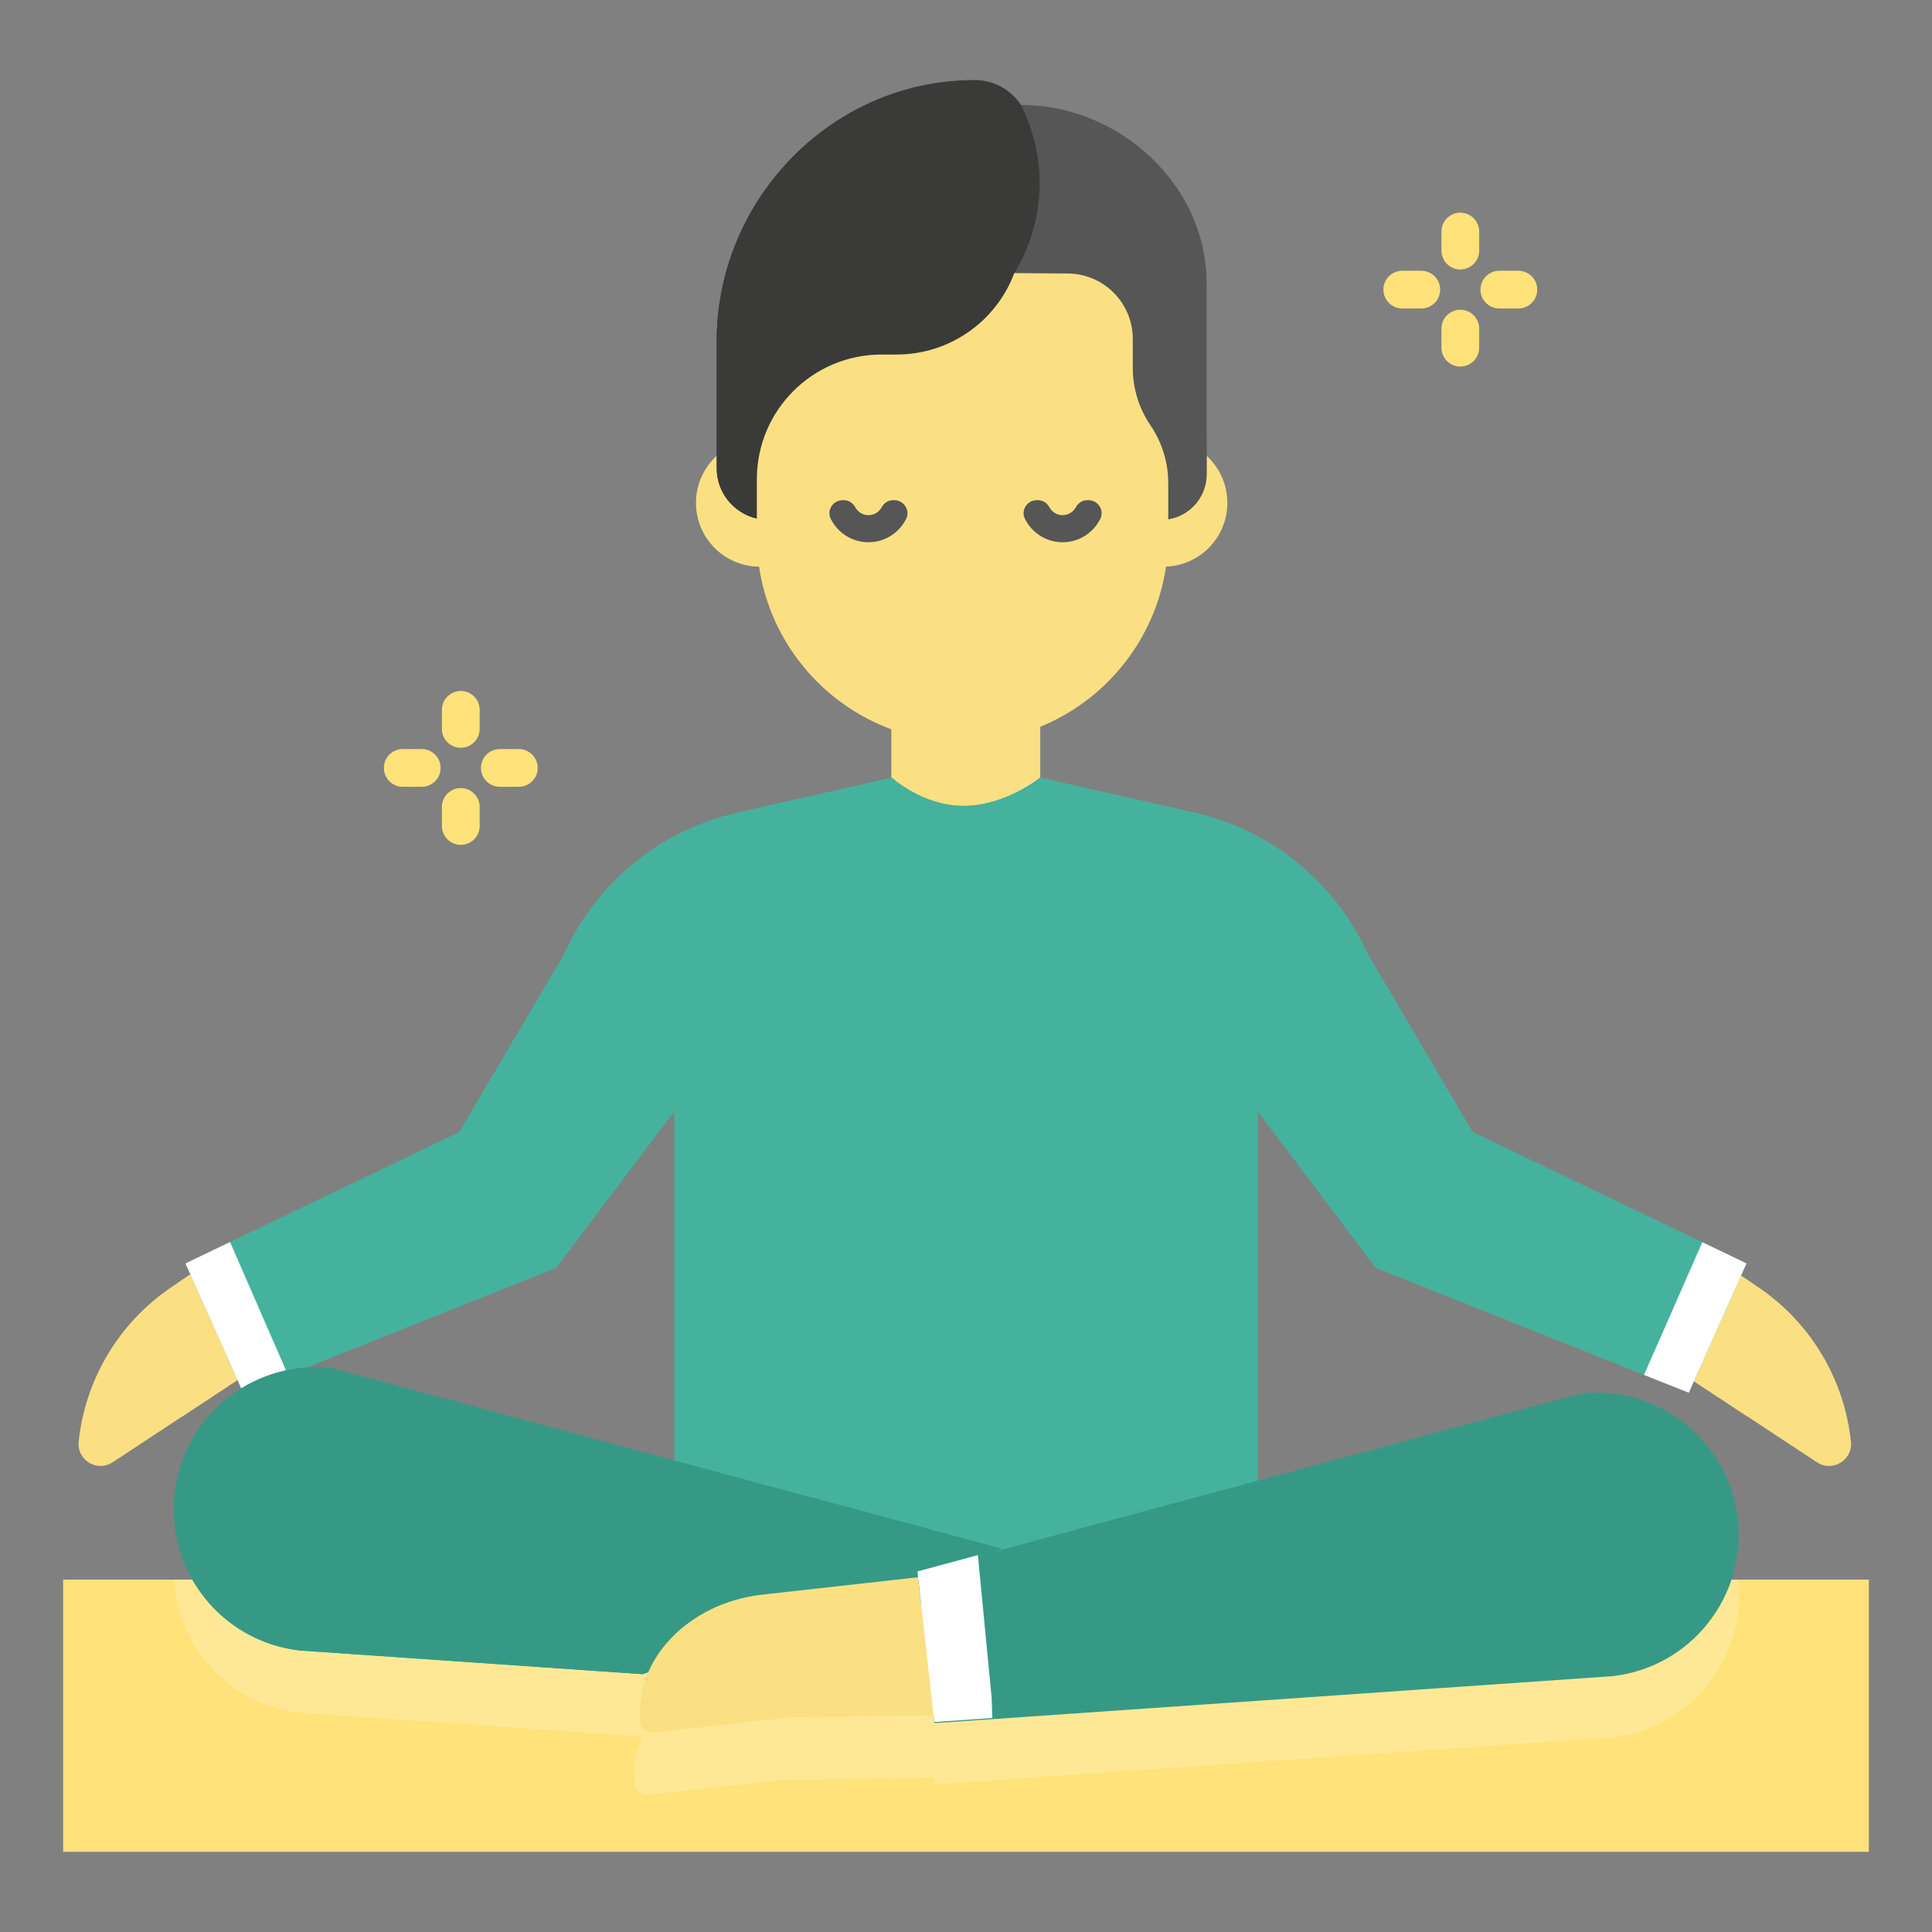<svg xmlns="http://www.w3.org/2000/svg" width="132" height="132" viewBox="0 0 132 132" fill="none"><rect x="0" y="0" width="132" height="132" fill="#808080" stroke="none"/><path d="M127.686 107.924H4.314V126.523H127.686V107.924Z" fill="#FFE27A"></path><path d="M110.16 118.701L67.863 121.63L63.862 121.905L63.836 121.908L62.733 112.029L62.429 112.137L62.72 112.103L63.767 121.459L53.573 121.594L44.379 122.622C44.341 122.628 44.299 122.63 44.261 122.63C43.82 122.63 43.449 122.352 43.405 121.973C43.379 121.73 43.364 121.49 43.364 121.251C43.364 120.345 43.554 119.464 43.9 118.639L20.503 117.02C15.724 116.486 12.145 112.57 11.885 107.924H60.511L67.977 109.938L67.948 110.198L76.382 107.925H118.727C118.73 107.94 118.73 107.956 118.733 107.971C119.328 113.303 115.492 118.105 110.16 118.701Z" fill="white" fill-opacity="0.2"></path><path d="M99.773 14.532C99.061 14.532 98.484 15.109 98.484 15.821V17.122C98.484 17.835 99.061 18.412 99.773 18.412C100.486 18.412 101.062 17.835 101.062 17.122V15.821C101.062 15.109 100.486 14.532 99.773 14.532Z" fill="#FFE27A"></path><path d="M99.773 25.044C100.486 25.044 101.062 24.467 101.062 23.755V22.453C101.062 21.741 100.486 21.164 99.773 21.164C99.061 21.164 98.484 21.741 98.484 22.453V23.755C98.484 24.466 99.061 25.044 99.773 25.044Z" fill="#FFE27A"></path><path d="M98.397 19.788C98.397 19.076 97.82 18.499 97.108 18.499H95.807C95.095 18.499 94.518 19.076 94.518 19.788C94.518 20.5 95.095 21.077 95.807 21.077H97.108C97.82 21.077 98.397 20.5 98.397 19.788Z" fill="#FFE27A"></path><path d="M105.03 19.788C105.03 19.076 104.453 18.499 103.741 18.499H102.439C101.727 18.499 101.15 19.076 101.15 19.788C101.15 20.5 101.727 21.077 102.439 21.077H103.741C104.453 21.077 105.03 20.5 105.03 19.788Z" fill="#FFE27A"></path><path d="M31.482 47.211C30.77 47.211 30.193 47.788 30.193 48.5V49.801C30.193 50.514 30.77 51.09 31.482 51.09C32.194 51.09 32.772 50.514 32.772 49.801V48.5C32.772 47.788 32.194 47.211 31.482 47.211Z" fill="#FFE27A"></path><path d="M31.482 57.723C32.194 57.723 32.772 57.146 32.772 56.434V55.132C32.772 54.42 32.194 53.843 31.482 53.843C30.77 53.843 30.193 54.42 30.193 55.132V56.434C30.193 57.145 30.77 57.723 31.482 57.723Z" fill="#FFE27A"></path><path d="M30.106 52.467C30.106 51.755 29.529 51.178 28.817 51.178H27.516C26.803 51.178 26.227 51.755 26.227 52.467C26.227 53.179 26.803 53.756 27.516 53.756H28.817C29.529 53.756 30.106 53.179 30.106 52.467Z" fill="#FFE27A"></path><path d="M36.739 52.467C36.739 51.755 36.162 51.178 35.45 51.178H34.148C33.436 51.178 32.859 51.755 32.859 52.467C32.859 53.179 33.436 53.756 34.148 53.756H35.45C36.162 53.756 36.739 53.179 36.739 52.467Z" fill="#FFE27A"></path><path d="M71.072 48.933H60.91V58.216H71.072V48.933Z" fill="#FAE083"></path><path d="M60.91 58.216V49.671H71.072L60.91 58.216Z" fill="#FAE083"></path><path d="M79.498 29.999C81.905 29.999 83.856 31.951 83.856 34.358C83.856 36.765 81.905 38.716 79.498 38.716" fill="#FAE083"></path><path d="M82.438 19.349V32.407C82.438 33.968 81.285 35.26 79.785 35.48L69.844 35.459L66.248 35.451L51.679 35.421C50.127 35.054 48.969 33.661 48.969 31.997V23.279C48.969 13.589 56.895 5.45 66.586 5.477H66.611C67.922 5.479 69.075 6.151 69.748 7.166C69.781 7.166 69.812 7.166 69.844 7.168C76.534 7.22 82.438 12.654 82.438 19.349Z" fill="#565656"></path><path d="M82.439 29.832V32.407C82.439 33.968 81.286 35.26 79.786 35.48L69.845 35.459L69.341 35.451L69.299 18.66C69.299 18.66 68.364 16.488 70.338 16.488H74.065C76.812 16.488 79.039 18.715 79.039 21.462V23.148C79.039 25.791 80.303 28.275 82.439 29.832Z" fill="#565656"></path><path d="M51.909 38.717C49.502 38.717 47.551 36.765 47.551 34.358C47.551 31.951 49.502 30 51.909 30" fill="#FAE083"></path><path d="M69.34 31.931L69.352 35.42H51.679C50.127 35.054 48.969 33.661 48.969 31.996V23.279C48.969 22.335 49.043 21.405 49.19 20.497C49.192 20.491 49.192 20.485 49.192 20.481C49.192 20.479 49.192 20.477 49.192 20.477C50.541 12.07 57.846 5.452 66.586 5.477H66.611C67.922 5.479 69.075 6.151 69.748 7.166C69.753 7.166 69.806 7.273 69.894 7.46C71.598 11.054 71.373 15.267 69.298 18.66L69.34 31.931Z" fill="#3A3B38"></path><path d="M69.34 31.931L63.668 35.42H51.679C50.127 35.054 48.969 33.661 48.969 31.996V23.279C48.969 22.335 49.043 21.405 49.19 20.497C49.169 20.928 48.837 28.246 50.566 27.355C52.349 26.436 53.212 22.491 58.888 22.365C64.565 22.237 66.527 22.209 69.298 18.66L69.34 31.931Z" fill="#3A3B38"></path><path d="M60.227 24.223H61.26C64.836 24.223 68.039 22.007 69.3 18.66L72.925 18.686C75.394 18.686 77.395 20.688 77.395 23.156V25.134C77.395 26.536 77.817 27.906 78.606 29.065C79.395 30.224 79.817 31.593 79.817 32.995V36.639C79.817 44.4 73.525 50.692 65.764 50.692C58.003 50.692 51.711 44.4 51.711 36.639V33.751V32.739C51.711 28.036 55.524 24.223 60.227 24.223Z" fill="#FAE083"></path><path d="M61.102 34.174H61.012C60.681 34.174 60.394 34.371 60.235 34.662C60.062 34.981 59.724 35.198 59.336 35.198C58.948 35.198 58.609 34.981 58.436 34.662C58.278 34.371 57.99 34.174 57.66 34.174H57.569C56.917 34.174 56.468 34.858 56.758 35.444C57.227 36.394 58.206 37.048 59.336 37.048C60.465 37.048 61.444 36.394 61.914 35.444C62.203 34.858 61.755 34.174 61.102 34.174Z" fill="#565656"></path><path d="M72.601 37.048C73.731 37.048 74.71 36.393 75.179 35.443C75.469 34.858 75.02 34.174 74.368 34.174H74.277C73.946 34.174 73.659 34.371 73.501 34.662C73.327 34.98 72.989 35.197 72.601 35.197C72.213 35.197 71.875 34.98 71.702 34.662C71.543 34.371 71.256 34.174 70.925 34.174H70.835C70.182 34.174 69.734 34.858 70.023 35.443C70.493 36.393 71.472 37.048 72.601 37.048Z" fill="#565656"></path><path d="M115.201 94.019L124.143 99.909C125.202 100.607 126.596 99.758 126.462 98.496C126.009 94.205 123.678 90.334 120.098 87.924L118.441 86.809L115.201 94.019Z" fill="#FAE083"></path><path d="M118.62 92.52C118.62 94.057 118.903 95.508 119.414 96.792L115.201 94.018L118.442 86.809L119.674 87.64C119.004 89.065 118.62 90.736 118.62 92.52Z" fill="#FAE083"></path><path d="M16.635 94.019L7.694 99.909C6.635 100.607 5.241 99.758 5.374 98.496C5.828 94.205 8.158 90.334 11.739 87.924L13.396 86.809L16.635 94.019Z" fill="#FAE083"></path><path d="M13.216 92.52C13.216 94.057 12.933 95.508 12.422 96.792L16.635 94.018L13.395 86.809L12.162 87.64C12.832 89.065 13.216 90.736 13.216 92.52Z" fill="#FAE083"></path><path d="M119.326 86.32L115.384 95.157L93.999 86.629L85.929 75.935V106.445H46.069V75.935L37.999 86.629L20.741 93.512L16.652 95.242L12.672 86.32L31.374 77.348L38.525 65.21C40.74 60.298 45.13 56.707 50.387 55.516L59.192 53.523L60.926 53.129C60.926 53.129 63.007 55.062 65.843 55.062C68.679 55.062 71.072 53.129 71.072 53.129L72.794 53.518L81.611 55.516C86.868 56.707 91.258 60.299 93.473 65.21L100.624 77.348L119.326 86.32Z" fill="#45B29D"></path><path d="M72.794 53.518C71.174 55.472 68.728 56.718 65.99 56.718C63.257 56.718 60.81 55.475 59.191 53.523L60.926 53.129C60.926 53.129 63.007 55.062 65.843 55.062C68.679 55.062 71.071 53.129 71.071 53.129L72.794 53.518Z" fill="#45B29D"></path><path d="M66 100.933C65.644 100.933 65.356 100.645 65.356 100.289V62.732C65.356 62.376 65.644 62.088 66 62.088C66.356 62.088 66.644 62.376 66.644 62.732V100.289C66.644 100.645 66.356 100.933 66 100.933Z" fill="#45B29D"></path><path d="M12.672 86.32L16.652 95.243L19.643 93.863L15.718 84.858L12.672 86.32Z" fill="white"></path><path d="M119.326 86.32L115.384 95.158L112.324 93.937L116.307 84.871L119.326 86.32Z" fill="white"></path><path d="M43.9 114.385L20.502 112.767C15.172 112.171 11.334 107.366 11.93 102.035C12.488 97.072 16.689 93.404 21.571 93.404C21.93 93.404 22.294 93.423 22.661 93.463L68.436 105.814" fill="#369986"></path><path d="M68.438 105.813L43.899 114.385L20.503 112.766C16.491 112.318 13.328 109.489 12.258 105.847C16.932 109.567 24.161 111.952 32.277 111.952C42.711 111.952 51.68 108.01 55.635 102.358L68.438 105.813Z" fill="#369986"></path><path d="M110.159 114.522L67.862 117.453L67.8 117.456L63.861 117.726L63.835 117.729L62.923 109.572L62.685 107.442L62.75 107.424L66.811 106.328L66.88 106.308L108.001 95.219C108.367 95.181 108.731 95.157 109.092 95.157C110.159 95.157 111.193 95.333 112.165 95.66C115.635 96.823 118.299 99.912 118.732 103.792C119.327 109.123 115.491 113.926 110.159 114.522Z" fill="#369986"></path><path d="M52.081 108.951L63.371 107.689L64.434 117.189L54.082 117.324L44.747 118.368C44.248 118.424 43.805 118.129 43.758 117.708C43.28 113.439 47.007 109.519 52.081 108.951Z" fill="#FAE083"></path><path d="M112.165 95.66C110.146 105.962 97.248 113.908 81.64 113.908C74.599 113.908 68.11 112.292 62.923 109.572L62.685 107.442L62.75 107.424L66.811 106.328L66.88 106.308L108.001 95.219C108.367 95.181 108.731 95.157 109.092 95.157C110.159 95.157 111.193 95.333 112.165 95.66Z" fill="#369986"></path><path d="M67.8 117.381L63.861 117.652L63.835 117.654L62.685 107.365L62.75 107.347L66.811 106.251L67.754 116.015L67.8 117.381Z" fill="white"></path></svg>